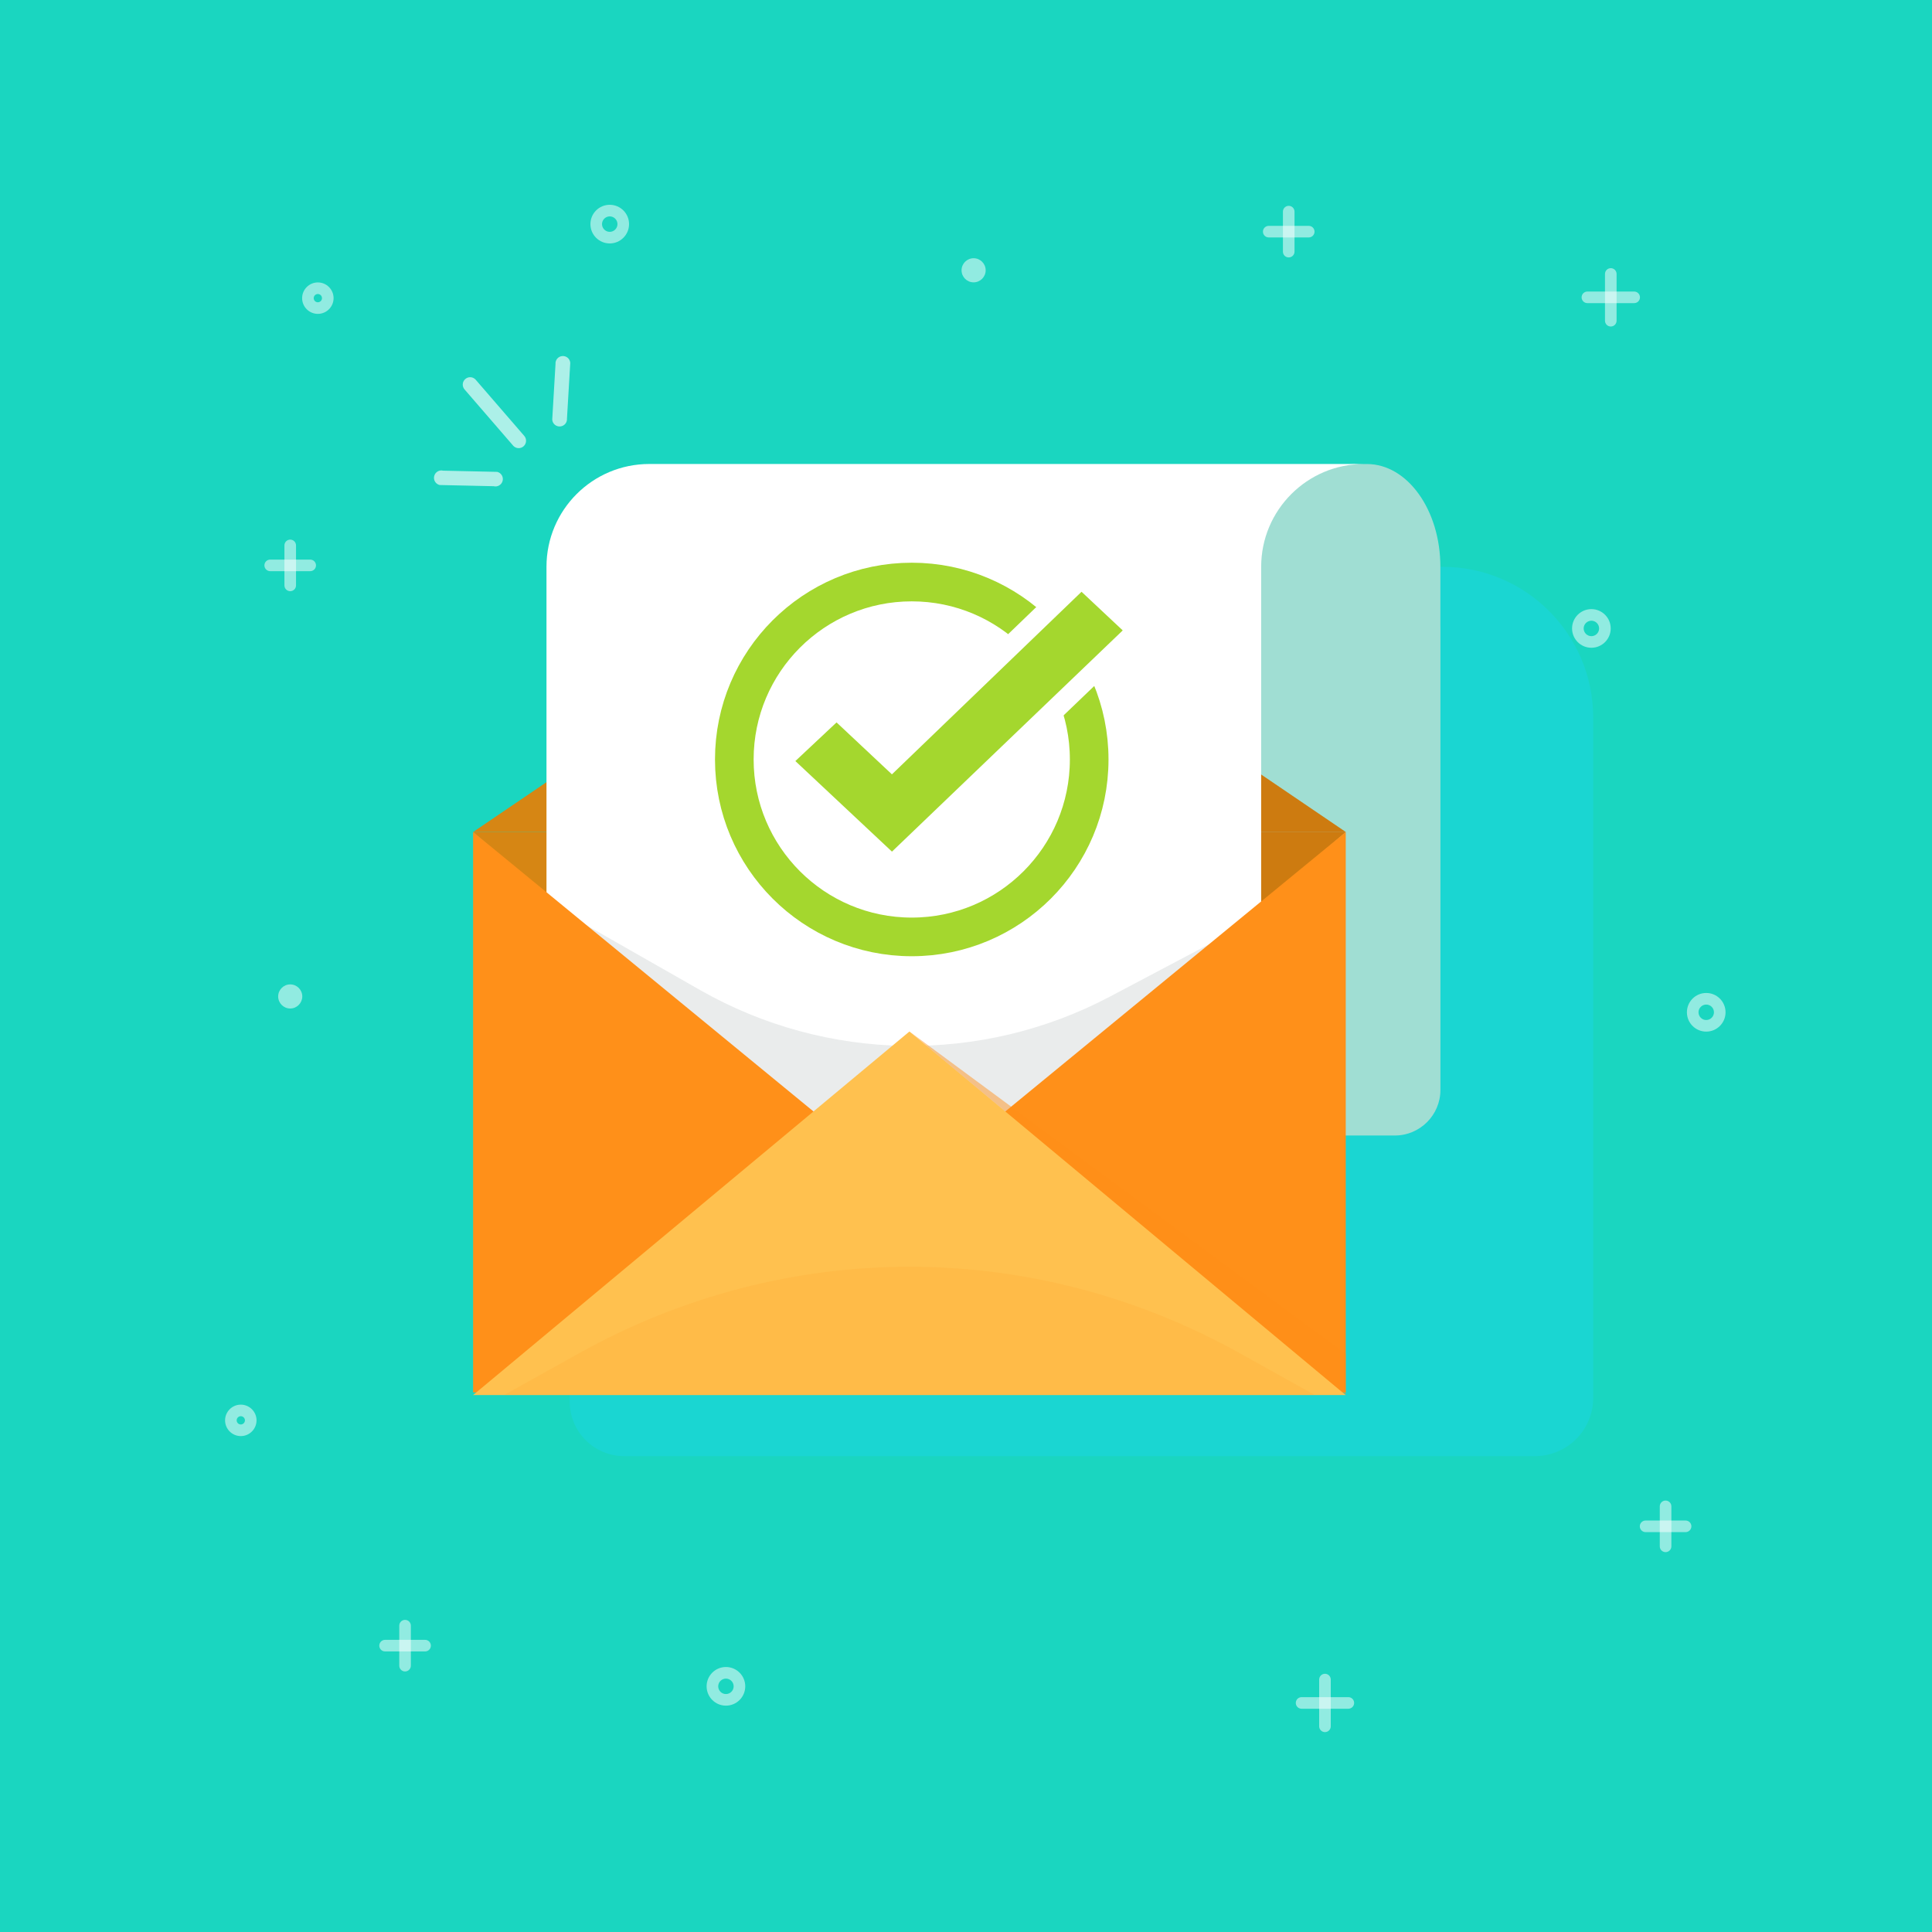 <?xml version="1.0" encoding="utf-8"?>
<!-- Generator: Adobe Illustrator 23.0.3, SVG Export Plug-In . SVG Version: 6.00 Build 0)  -->
<svg version="1.1" xmlns="http://www.w3.org/2000/svg" xmlns:xlink="http://www.w3.org/1999/xlink" x="0px" y="0px"
	 viewBox="0 0 500 500" style="enable-background:new 0 0 500 500;" xml:space="preserve">
<style type="text/css">
	.st0{fill:#1AD6C0;}
	.st1{opacity:0.52;fill:#FFFFFF;}
	.st2{fill:#1AD6D2;}
	.st3{fill:#A0DED3;}
	.st4{fill:#D68614;}
	.st5{fill:#FFFFFF;}
	.st6{fill:none;stroke:#A4D72E;stroke-width:10;stroke-miterlimit:10;}
	.st7{fill:#A4D72E;}
	.st8{opacity:0.16;fill:#7C8787;}
	.st9{fill:#FF9019;}
	.st10{fill:#FFC14F;}
	.st11{opacity:0.11;fill:#FF9019;}
	.st12{opacity:0.47;fill:#FF9019;}
	.st13{opacity:0.35;fill:#BD6709;}
	.st14{opacity:0.64;}
	.st15{fill:#FFFFFF;stroke:#FFFFFF;stroke-width:0.924;stroke-miterlimit:10;}
</style>
<g id="Layer_1">
	<rect class="st0" width="500" height="500"/>
	<g>
		<path class="st1" d="M422.92,78.45h-12.1c-0.83,0-1.5-0.67-1.5-1.5c0-0.83,0.67-1.5,1.5-1.5h12.1c0.83,0,1.5,0.67,1.5,1.5
			C424.42,77.78,423.75,78.45,422.92,78.45z"/>
		<path class="st1" d="M75.11,153c-0.83,0-1.5-0.67-1.5-1.5v-10.35c0-0.83,0.67-1.5,1.5-1.5c0.83,0,1.5,0.67,1.5,1.5v10.35
			C76.61,152.33,75.93,153,75.11,153z"/>
		<path class="st1" d="M80.28,147.82H69.93c-0.83,0-1.5-0.67-1.5-1.5c0-0.83,0.67-1.5,1.5-1.5h10.35c0.83,0,1.5,0.67,1.5,1.5
			C81.78,147.15,81.11,147.82,80.28,147.82z"/>
		<path class="st1" d="M431.05,401.69c-0.83,0-1.5-0.67-1.5-1.5v-10.35c0-0.83,0.67-1.5,1.5-1.5c0.83,0,1.5,0.67,1.5,1.5v10.35
			C432.55,401.02,431.88,401.69,431.05,401.69z"/>
		<path class="st1" d="M436.23,396.51h-10.35c-0.83,0-1.5-0.67-1.5-1.5c0-0.83,0.67-1.5,1.5-1.5h10.35c0.83,0,1.5,0.67,1.5,1.5
			C437.73,395.84,437.05,396.51,436.23,396.51z"/>
		<path class="st1" d="M157.8,63c-2.76,0-5-2.24-5-5s2.24-5,5-5c2.76,0,5,2.24,5,5S160.55,63,157.8,63z M157.8,56c-1.1,0-2,0.9-2,2
			s0.9,2,2,2s2-0.9,2-2S158.9,56,157.8,56z"/>
		<path class="st1" d="M441.57,266.98c-2.76,0-5-2.24-5-5c0-2.76,2.24-5,5-5c2.76,0,5,2.24,5,5
			C446.57,264.74,444.33,266.98,441.57,266.98z M441.57,259.98c-1.1,0-2,0.9-2,2c0,1.1,0.9,2,2,2c1.1,0,2-0.9,2-2
			C443.57,260.88,442.68,259.98,441.57,259.98z"/>
		<path class="st1" d="M75.11,261c-1.72,0-3.12-1.4-3.12-3.12c0-1.72,1.4-3.12,3.12-3.12c1.72,0,3.12,1.4,3.12,3.12
			C78.22,259.6,76.82,261,75.11,261z"/>
		<path class="st1" d="M62.32,371.66c-2.24,0-4.07-1.83-4.07-4.07c0-2.25,1.83-4.07,4.07-4.07c2.24,0,4.07,1.83,4.07,4.07
			C66.39,369.83,64.56,371.66,62.32,371.66z M62.32,366.51c-0.59,0-1.07,0.48-1.07,1.07c0,0.59,0.48,1.07,1.07,1.07
			c0.59,0,1.07-0.48,1.07-1.07C63.39,367,62.91,366.51,62.32,366.51z"/>
		<path class="st1" d="M416.87,84.5c-0.83,0-1.5-0.67-1.5-1.5V70.9c0-0.83,0.67-1.5,1.5-1.5c0.83,0,1.5,0.67,1.5,1.5V83
			C418.37,83.83,417.7,84.5,416.87,84.5z"/>
	</g>
	<g>
		<path class="st1" d="M341.4,446.77v-12.1c0-0.83,0.67-1.5,1.5-1.5c0.83,0,1.5,0.67,1.5,1.5v12.1c0,0.83-0.67,1.5-1.5,1.5
			C342.07,448.27,341.4,447.59,341.4,446.77z"/>
		<path class="st1" d="M326.85,59.95c0-0.83,0.67-1.5,1.5-1.5h10.35c0.83,0,1.5,0.67,1.5,1.5c0,0.83-0.67,1.5-1.5,1.5h-10.35
			C327.52,61.45,326.85,60.78,326.85,59.95z"/>
		<path class="st1" d="M332.02,65.13V54.77c0-0.83,0.67-1.5,1.5-1.5c0.83,0,1.5,0.67,1.5,1.5v10.35c0,0.83-0.67,1.5-1.5,1.5
			C332.69,66.63,332.02,65.96,332.02,65.13z"/>
		<path class="st1" d="M98.16,425.89c0-0.83,0.67-1.5,1.5-1.5h10.35c0.83,0,1.5,0.67,1.5,1.5c0,0.83-0.67,1.5-1.5,1.5H99.66
			C98.83,427.39,98.16,426.72,98.16,425.89z"/>
		<path class="st1" d="M103.33,431.07v-10.35c0-0.83,0.67-1.5,1.5-1.5c0.83,0,1.5,0.67,1.5,1.5v10.35c0,0.83-0.67,1.5-1.5,1.5
			C104,432.57,103.33,431.9,103.33,431.07z"/>
		<path class="st1" d="M406.85,162.64c0-2.76,2.24-5,5-5s5,2.24,5,5s-2.24,5-5,5S406.85,165.4,406.85,162.64z M413.85,162.64
			c0-1.1-0.9-2-2-2s-2,0.9-2,2s0.9,2,2,2S413.85,163.74,413.85,162.64z"/>
		<path class="st1" d="M182.87,436.42c0-2.76,2.24-5,5-5c2.76,0,5,2.24,5,5c0,2.76-2.24,5-5,5
			C185.11,441.42,182.87,439.17,182.87,436.42z M189.87,436.42c0-1.1-0.9-2-2-2c-1.1,0-2,0.9-2,2c0,1.1,0.9,2,2,2
			C188.97,438.42,189.87,437.52,189.87,436.42z"/>
		<path class="st1" d="M248.85,69.95c0-1.72,1.4-3.12,3.12-3.12c1.72,0,3.12,1.4,3.12,3.12c0,1.72-1.4,3.12-3.12,3.12
			C250.24,73.07,248.85,71.67,248.85,69.95z"/>
		<path class="st1" d="M78.19,77.16c0-2.24,1.83-4.07,4.07-4.07c2.25,0,4.07,1.83,4.07,4.07c0,2.24-1.83,4.07-4.07,4.07
			C80.02,81.23,78.19,79.41,78.19,77.16z M83.33,77.16c0-0.59-0.48-1.07-1.07-1.07c-0.59,0-1.07,0.48-1.07,1.07s0.48,1.07,1.07,1.07
			C82.85,78.23,83.33,77.75,83.33,77.16z"/>
		<path class="st1" d="M335.35,440.72c0-0.83,0.67-1.5,1.5-1.5h12.1c0.83,0,1.5,0.67,1.5,1.5c0,0.83-0.67,1.5-1.5,1.5h-12.1
			C336.02,442.22,335.35,441.55,335.35,440.72z"/>
	</g>
</g>
<g id="Layer_2">
	<path class="st2" d="M397.23,376.85H161.55c-7.79,0-14.11-6.32-14.11-14.11V146.69h225.86c21.55,0,39.02,17.47,39.02,39.02v176.04
		C412.33,370.09,405.57,376.85,397.23,376.85z"/>
	<g>
		<path class="st3" d="M372.77,162.29v-15.6l0,0c0-14.69-8.52-26.6-19.02-26.6h-2.61c-10.5,0-27.74,11.91-27.74,26.6h-7.23h-75.64
			v147.18h120.44c6.52,0,11.81-5.29,11.81-11.81V162.29z"/>
	</g>
	<g>
		<g>
			<g>
				<polygon class="st4" points="234.98,312.7 122.44,215.32 348.28,215.32 				"/>
			</g>
		</g>
		<polygon class="st4" points="348.28,215.32 235.36,138.66 122.44,215.32 		"/>
		<g>
			<path class="st5" d="M352.99,120.08H168.03c-14.69,0-26.6,11.91-26.6,26.6l0,0v159.37v47.07h184.96v-47.07V146.69l0,0
				C326.39,132,338.3,120.08,352.99,120.08z"/>
			<g>
				<circle class="st6" cx="235.96" cy="196.55" r="45.92"/>
				<g>
					<g>
						<polygon class="st7" points="201.98,196.96 216.5,183.35 230.81,196.76 279.87,149.51 294.39,163.12 230.86,224.03 						"/>
						<path class="st5" d="M279.9,153.15l10.66,10l-59.72,57.25l-25-23.44l10.66-10l14.33,13.44L279.9,153.15 M279.85,145.87
							l-3.61,3.48l-45.45,43.78l-10.68-10.01l-3.61-3.38l-3.61,3.38l-10.66,10l-4.1,3.85l4.1,3.85l25,23.44l3.65,3.42l3.61-3.46
							l59.72-57.25l4.02-3.85l-4.06-3.81l-10.66-10L279.85,145.87L279.85,145.87z"/>
					</g>
				</g>
			</g>
		</g>
		<path class="st8" d="M141.42,233.56l39.74,22.65c32.75,18.67,72.77,19.31,106.11,1.7l39.12-20.67v5.14l-92.48,96.45l-92.8-101.59
			L141.42,233.56z"/>
		<polygon class="st9" points="235.35,308.02 122.44,215.32 122.44,360.36 348.28,360.36 348.28,215.32 		"/>
		<polygon class="st10" points="348.28,361.04 235.36,266.95 122.44,361.04 		"/>
		<path class="st11" d="M340.28,361.04l-19.24-10.73c-53.72-29.97-117.62-29.97-171.35,0l-19.24,10.73H340.28z"/>
	</g>
	<polygon class="st12" points="235.36,266.95 348.28,350.35 348.28,361.04 	"/>
	<polygon class="st13" points="326.39,233.29 326.39,200.45 348.28,215.32 	"/>
</g>
<g id="Layer_4">
	<g class="st14">
		<path class="st15" d="M135.68,114.12c-0.01,0.37-0.17,0.74-0.46,1.01c-0.59,0.55-1.51,0.51-2.05-0.08l-12.56-14.53
			c-0.55-0.59-0.51-1.51,0.08-2.05c0.59-0.55,1.51-0.51,2.05,0.08l12.56,14.53C135.57,113.37,135.7,113.75,135.68,114.12z"/>
		<path class="st15" d="M147.12,93.92l-0.85,14.4c0.08,0.8-0.51,1.51-1.31,1.58c-0.8,0.08-1.51-0.51-1.58-1.31l0.85-14.4
			c-0.08-0.8,0.51-1.51,1.31-1.58C146.34,92.53,147.05,93.12,147.12,93.92z"/>
		<path class="st15" d="M129.62,124.37c-0.22,0.77-1.02,1.22-1.79,1l-14-0.31c-0.77-0.22-1.22-1.02-1-1.79
			c0.22-0.77,1.02-1.22,1.79-1l14,0.31C129.39,122.8,129.84,123.6,129.62,124.37z"/>
	</g>
</g>
</svg>
